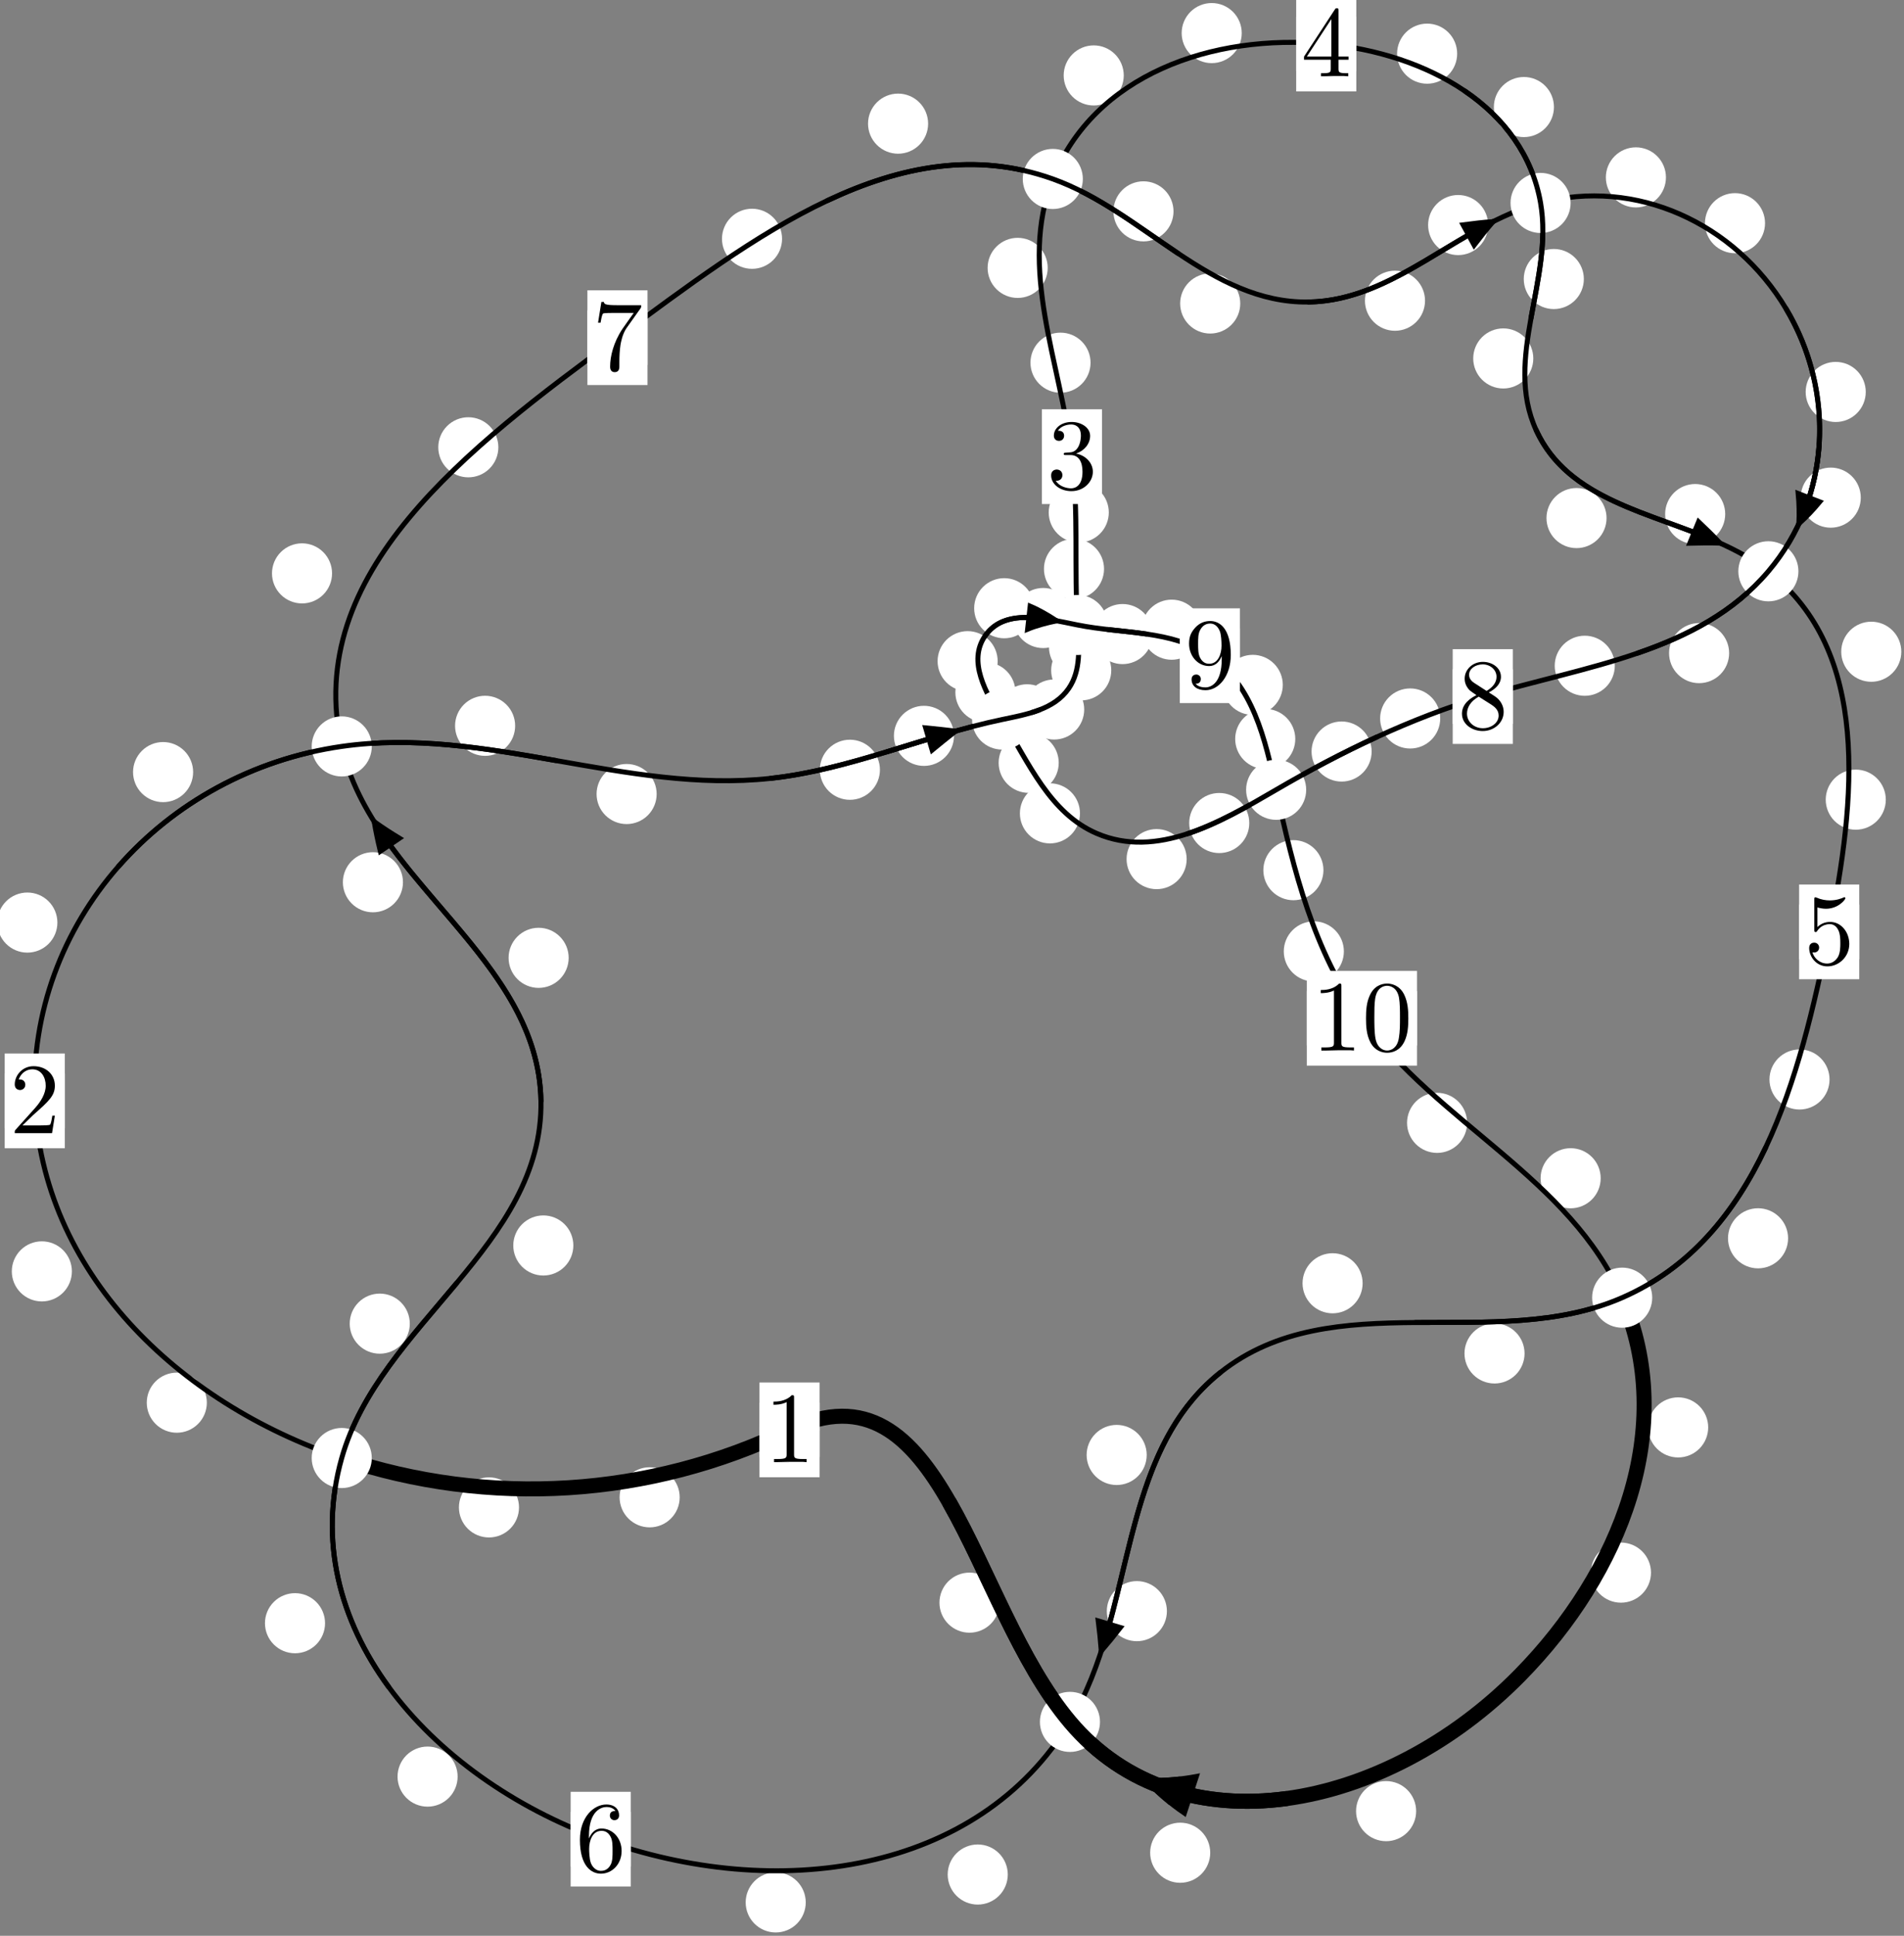 <?xml version="1.0"?>
<!-- Created by MetaPost 1.999 on 2021.07.06:0004 -->
<svg version="1.1" xmlns="http://www.w3.org/2000/svg" xmlns:xlink="http://www.w3.org/1999/xlink" width="189.429" height="192.515" viewBox="0 0 189.429 192.515">
<rect x="0" y="0" width="189.429" height="192.515" fill="#808080" stroke="none"/>
<!-- Original BoundingBox: -34.267654 -47.183807 155.161804 145.331161 -->
  <defs>
    <g transform="scale(0.01,0.01)" id="GLYPHcmr10_48">
      <path style="fill-rule: evenodd;" d="M460 -320C460 -400,455 -480,420 -554C374 -650,292 -666,250 -666C190 -666,117 -640,76 -547C44 -478,39 -400,39 -320C39 -245,43 -155,84 -79C127 2,200 22,249 22C303 22,379 1,423 -94C455 -163,460 -241,460 -320M249 -0C210 -0,151 -25,133 -121C122 -181,122 -273,122 -332C122 -396,122 -462,130 -516C149 -635,224 -644,249 -644C282 -644,348 -626,367 -527C377 -471,377 -395,377 -332C377 -257,377 -189,366 -125C351 -30,294 -0,249 -0"></path>
    </g>
    <g transform="scale(0.01,0.01)" id="GLYPHcmr10_49">
      <path style="fill-rule: evenodd;" d="M294 -640C294 -664,294 -666,271 -666C209 -602,121 -602,89 -602L89 -571C109 -571,168 -571,220 -597L220 -79C220 -43,217 -31,127 -31L95 -31L95 -0L257 -0L130 -3L217 -3L257 -3L297 -3L384 -3L419 -0L419 -31L387 -31C297 -31,294 -42,294 -79"></path>
    </g>
    <g transform="scale(0.01,0.01)" id="GLYPHcmr10_50">
      <path style="fill-rule: evenodd;" d="M127 -77L233 -180C389 -318,449 -372,449 -472C449 -586,359 -666,237 -666C124 -666,50 -574,50 -485C50 -429,100 -429,103 -429C120 -429,155 -441,155 -482C155 -508,137 -534,102 -534C94 -534,92 -534,89 -533C112 -598,166 -635,224 -635C315 -635,358 -554,358 -472C358 -392,308 -313,253 -251L61 -37C50 -26,50 -24,50 -0L421 -0L449 -174L424 -174C419 -144,412 -100,402 -85C395 -77,329 -77,307 -77"></path>
    </g>
    <g transform="scale(0.01,0.01)" id="GLYPHcmr10_51">
      <path style="fill-rule: evenodd;" d="M290 -352C372 -379,430 -449,430 -528C430 -610,342 -666,246 -666C145 -666,69 -606,69 -530C69 -497,91 -478,120 -478C151 -478,171 -500,171 -529C171 -579,124 -579,109 -579C140 -628,206 -641,242 -641C283 -641,338 -619,338 -529C338 -517,336 -459,310 -415C280 -367,246 -364,221 -363C213 -362,189 -360,182 -360C174 -359,167 -358,167 -348C167 -337,174 -337,191 -337L235 -337C317 -337,354 -269,354 -171C354 -35,285 -6,241 -6C198 -6,123 -23,88 -82C123 -77,154 -99,154 -137C154 -173,127 -193,98 -193C74 -193,42 -179,42 -135C42 -44,135 22,244 22C366 22,457 -69,457 -171C457 -253,394 -331,290 -352"></path>
    </g>
    <g transform="scale(0.01,0.01)" id="GLYPHcmr10_52">
      <path style="fill-rule: evenodd;" d="M294 -165L294 -78C294 -42,292 -31,218 -31L197 -31L197 -0L332 -0L238 -3L290 -3L332 -3L374 -3L427 -3L468 -0L468 -31L447 -31C373 -31,371 -42,371 -78L371 -165L471 -165L471 -196L371 -196L371 -651C371 -671,371 -677,355 -677C346 -677,343 -677,335 -665L28 -196L28 -165M300 -196L56 -196L300 -569"></path>
    </g>
    <g transform="scale(0.01,0.01)" id="GLYPHcmr10_53">
      <path style="fill-rule: evenodd;" d="M449 -201C449 -320,367 -420,259 -420C211 -420,168 -404,132 -369L132 -564C152 -558,185 -551,217 -551C340 -551,410 -642,410 -655C410 -661,407 -666,400 -666C399 -666,397 -666,392 -663C372 -654,323 -634,256 -634C216 -634,170 -641,123 -662C115 -665,113 -665,111 -665C101 -665,101 -657,101 -641L101 -345C101 -327,101 -319,115 -319C122 -319,124 -322,128 -328C139 -344,176 -398,257 -398C309 -398,334 -352,342 -334C358 -297,360 -258,360 -208C360 -173,360 -113,336 -71C312 -32,275 -6,229 -6C156 -6,99 -59,82 -118C85 -117,88 -116,99 -116C132 -116,149 -141,149 -165C149 -189,132 -214,99 -214C85 -214,50 -207,50 -161C50 -75,119 22,231 22C347 22,449 -74,449 -201"></path>
    </g>
    <g transform="scale(0.01,0.01)" id="GLYPHcmr10_54">
      <path style="fill-rule: evenodd;" d="M132 -328L132 -352C132 -605,256 -641,307 -641C331 -641,373 -635,395 -601C380 -601,340 -601,340 -556C340 -525,364 -510,386 -510C402 -510,432 -519,432 -558C432 -618,388 -666,305 -666C177 -666,42 -537,42 -316C42 -49,158 22,251 22C362 22,457 -72,457 -204C457 -331,368 -427,257 -427C189 -427,152 -376,132 -328M251 -6C188 -6,158 -66,152 -81C134 -128,134 -208,134 -226C134 -304,166 -404,256 -404C272 -404,318 -404,349 -342C367 -305,367 -254,367 -205C367 -157,367 -107,350 -71C320 -11,274 -6,251 -6"></path>
    </g>
    <g transform="scale(0.01,0.01)" id="GLYPHcmr10_55">
      <path style="fill-rule: evenodd;" d="M476 -609C485 -621,485 -623,485 -644L242 -644C120 -644,118 -657,114 -676L89 -676L56 -470L81 -470C84 -486,93 -549,106 -561C113 -567,191 -567,204 -567L411 -567C400 -551,321 -442,299 -409C209 -274,176 -135,176 -33C176 -23,176 22,222 22C268 22,268 -23,268 -33L268 -84C268 -139,271 -194,279 -248C283 -271,297 -357,341 -419"></path>
    </g>
    <g transform="scale(0.01,0.01)" id="GLYPHcmr10_56">
      <path style="fill-rule: evenodd;" d="M163 -457C117 -487,113 -521,113 -538C113 -599,178 -641,249 -641C322 -641,386 -589,386 -517C386 -460,347 -412,287 -377M309 -362C381 -399,430 -451,430 -517C430 -609,341 -666,250 -666C150 -666,69 -592,69 -499C69 -481,71 -436,113 -389C124 -377,161 -352,186 -335C128 -306,42 -250,42 -151C42 -45,144 22,249 22C362 22,457 -61,457 -168C457 -204,446 -249,408 -291C389 -312,373 -322,309 -362M209 -320L332 -242C360 -223,407 -193,407 -132C407 -58,332 -6,250 -6C164 -6,92 -68,92 -151C92 -209,124 -273,209 -320"></path>
    </g>
    <g transform="scale(0.01,0.01)" id="GLYPHcmr10_57">
      <path style="fill-rule: evenodd;" d="M367 -318L367 -286C367 -52,263 -6,205 -6C188 -6,134 -8,107 -42C151 -42,159 -71,159 -88C159 -119,135 -134,113 -134C97 -134,67 -125,67 -86C67 -19,121 22,206 22C335 22,457 -114,457 -329C457 -598,342 -666,253 -666C198 -666,149 -648,106 -603C65 -558,42 -516,42 -441C42 -316,130 -218,242 -218C303 -218,344 -260,367 -318M243 -241C227 -241,181 -241,150 -304C132 -341,132 -391,132 -440C132 -494,132 -541,153 -578C180 -628,218 -641,253 -641C299 -641,332 -607,349 -562C361 -530,365 -467,365 -421C365 -338,331 -241,243 -241"></path>
    </g>
  </defs>
  <path d="M67.623 148.908C67.623 148.115,67.308 147.355,66.747 146.795C66.187 146.234,65.427 145.919,64.634 145.919C63.841 145.919,63.081 146.234,62.521 146.795C61.96 147.355,61.645 148.115,61.645 148.908C61.645 149.701,61.96 150.461,62.521 151.021C63.081 151.582,63.841 151.897,64.634 151.897C65.427 151.897,66.187 151.582,66.747 151.021C67.308 150.461,67.623 149.701,67.623 148.908Z" style="fill: rgb(100%,100%,100%);stroke: none;"></path>
  <path d="M81.54 142.202C81.54 141.409,81.226 140.649,80.665 140.088C80.105 139.528,79.344 139.213,78.552 139.213C77.759 139.213,76.999 139.528,76.438 140.088C75.878 140.649,75.563 141.409,75.563 142.202C75.563 142.994,75.878 143.754,76.438 144.315C76.999 144.875,77.759 145.19,78.552 145.19C79.344 145.19,80.105 144.875,80.665 144.315C81.226 143.754,81.54 142.994,81.54 142.202Z" style="fill: rgb(100%,100%,100%);stroke: none;"></path>
  <path d="M20.579 139.497C20.579 138.704,20.264 137.944,19.704 137.384C19.143 136.823,18.383 136.508,17.59 136.508C16.798 136.508,16.037 136.823,15.477 137.384C14.916 137.944,14.601 138.704,14.601 139.497C14.601 140.29,14.916 141.05,15.477 141.61C16.037 142.171,16.798 142.486,17.59 142.486C18.383 142.486,19.143 142.171,19.704 141.61C20.264 141.05,20.579 140.29,20.579 139.497Z" style="fill: rgb(100%,100%,100%);stroke: none;"></path>
  <path d="M51.636 149.912C51.636 149.119,51.321 148.359,50.761 147.799C50.2 147.238,49.44 146.923,48.647 146.923C47.855 146.923,47.095 147.238,46.534 147.799C45.974 148.359,45.659 149.119,45.659 149.912C45.659 150.705,45.974 151.465,46.534 152.025C47.095 152.586,47.855 152.901,48.647 152.901C49.44 152.901,50.2 152.586,50.761 152.025C51.321 151.465,51.636 150.705,51.636 149.912Z" style="fill: rgb(100%,100%,100%);stroke: none;"></path>
  <path d="M5.71 91.751C5.71 90.958,5.395 90.198,4.834 89.637C4.274 89.077,3.514 88.762,2.721 88.762C1.928 88.762,1.168 89.077,0.608 89.637C0.047 90.198,-0.268 90.958,-0.268 91.751C-0.268 92.543,0.047 93.303,0.608 93.864C1.168 94.424,1.928 94.739,2.721 94.739C3.514 94.739,4.274 94.424,4.834 93.864C5.395 93.303,5.71 92.543,5.71 91.751Z" style="fill: rgb(100%,100%,100%);stroke: none;"></path>
  <path d="M7.152 126.439C7.152 125.646,6.837 124.886,6.277 124.325C5.716 123.765,4.956 123.45,4.164 123.45C3.371 123.45,2.611 123.765,2.05 124.325C1.49 124.886,1.175 125.646,1.175 126.439C1.175 127.231,1.49 127.992,2.05 128.552C2.611 129.113,3.371 129.428,4.164 129.428C4.956 129.428,5.716 129.113,6.277 128.552C6.837 127.992,7.152 127.231,7.152 126.439Z" style="fill: rgb(100%,100%,100%);stroke: none;"></path>
  <path d="M51.252 72.182C51.252 71.39,50.937 70.629,50.376 70.069C49.816 69.508,49.055 69.194,48.263 69.194C47.47 69.194,46.71 69.508,46.149 70.069C45.589 70.629,45.274 71.39,45.274 72.182C45.274 72.975,45.589 73.735,46.149 74.296C46.71 74.856,47.47 75.171,48.263 75.171C49.055 75.171,49.816 74.856,50.376 74.296C50.937 73.735,51.252 72.975,51.252 72.182Z" style="fill: rgb(100%,100%,100%);stroke: none;"></path>
  <path d="M19.215 76.785C19.215 75.992,18.9 75.232,18.34 74.672C17.779 74.111,17.019 73.796,16.226 73.796C15.434 73.796,14.673 74.111,14.113 74.672C13.552 75.232,13.237 75.992,13.237 76.785C13.237 77.578,13.552 78.338,14.113 78.898C14.673 79.459,15.434 79.774,16.226 79.774C17.019 79.774,17.779 79.459,18.34 78.898C18.9 78.338,19.215 77.578,19.215 76.785Z" style="fill: rgb(100%,100%,100%);stroke: none;"></path>
  <path d="M87.545 76.553C87.545 75.761,87.23 75,86.67 74.44C86.109 73.879,85.349 73.564,84.556 73.564C83.764 73.564,83.003 73.879,82.443 74.44C81.882 75,81.567 75.761,81.567 76.553C81.567 77.346,81.882 78.106,82.443 78.667C83.003 79.227,83.764 79.542,84.556 79.542C85.349 79.542,86.109 79.227,86.67 78.667C87.23 78.106,87.545 77.346,87.545 76.553Z" style="fill: rgb(100%,100%,100%);stroke: none;"></path>
  <path d="M65.331 78.967C65.331 78.174,65.016 77.414,64.455 76.853C63.895 76.293,63.135 75.978,62.342 75.978C61.549 75.978,60.789 76.293,60.229 76.853C59.668 77.414,59.353 78.174,59.353 78.967C59.353 79.759,59.668 80.519,60.229 81.08C60.789 81.64,61.549 81.955,62.342 81.955C63.135 81.955,63.895 81.64,64.455 81.08C65.016 80.519,65.331 79.759,65.331 78.967Z" style="fill: rgb(100%,100%,100%);stroke: none;"></path>
  <path d="M105.176 71.04C105.176 70.247,104.861 69.487,104.301 68.926C103.74 68.366,102.98 68.051,102.187 68.051C101.395 68.051,100.634 68.366,100.074 68.926C99.514 69.487,99.199 70.247,99.199 71.04C99.199 71.832,99.514 72.592,100.074 73.153C100.634 73.713,101.395 74.028,102.187 74.028C102.98 74.028,103.74 73.713,104.301 73.153C104.861 72.592,105.176 71.832,105.176 71.04Z" style="fill: rgb(100%,100%,100%);stroke: none;"></path>
  <path d="M94.912 73.181C94.912 72.389,94.597 71.629,94.037 71.068C93.476 70.508,92.716 70.193,91.923 70.193C91.131 70.193,90.371 70.508,89.81 71.068C89.25 71.629,88.935 72.389,88.935 73.181C88.935 73.974,89.25 74.734,89.81 75.295C90.371 75.855,91.131 76.17,91.923 76.17C92.716 76.17,93.476 75.855,94.037 75.295C94.597 74.734,94.912 73.974,94.912 73.181Z" style="fill: rgb(100%,100%,100%);stroke: none;"></path>
  <path d="M110.559 66.665C110.559 65.872,110.244 65.112,109.683 64.551C109.123 63.991,108.362 63.676,107.57 63.676C106.777 63.676,106.017 63.991,105.456 64.551C104.896 65.112,104.581 65.872,104.581 66.665C104.581 67.457,104.896 68.218,105.456 68.778C106.017 69.339,106.777 69.654,107.57 69.654C108.362 69.654,109.123 69.339,109.683 68.778C110.244 68.218,110.559 67.457,110.559 66.665Z" style="fill: rgb(100%,100%,100%);stroke: none;"></path>
  <path d="M107.868 70.561C107.868 69.768,107.553 69.008,106.992 68.447C106.432 67.887,105.672 67.572,104.879 67.572C104.086 67.572,103.326 67.887,102.766 68.447C102.205 69.008,101.89 69.768,101.89 70.561C101.89 71.353,102.205 72.113,102.766 72.674C103.326 73.234,104.086 73.549,104.879 73.549C105.672 73.549,106.432 73.234,106.992 72.674C107.553 72.113,107.868 71.353,107.868 70.561Z" style="fill: rgb(100%,100%,100%);stroke: none;"></path>
  <path d="M109.841 56.578C109.841 55.785,109.526 55.025,108.965 54.465C108.405 53.904,107.645 53.589,106.852 53.589C106.059 53.589,105.299 53.904,104.739 54.465C104.178 55.025,103.863 55.785,103.863 56.578C103.863 57.371,104.178 58.131,104.739 58.691C105.299 59.252,106.059 59.567,106.852 59.567C107.645 59.567,108.405 59.252,108.965 58.691C109.526 58.131,109.841 57.371,109.841 56.578Z" style="fill: rgb(100%,100%,100%);stroke: none;"></path>
  <path d="M110.339 64.345C110.339 63.553,110.024 62.792,109.464 62.232C108.903 61.672,108.143 61.357,107.351 61.357C106.558 61.357,105.798 61.672,105.237 62.232C104.677 62.792,104.362 63.553,104.362 64.345C104.362 65.138,104.677 65.898,105.237 66.459C105.798 67.019,106.558 67.334,107.351 67.334C108.143 67.334,108.903 67.019,109.464 66.459C110.024 65.898,110.339 65.138,110.339 64.345Z" style="fill: rgb(100%,100%,100%);stroke: none;"></path>
  <path d="M108.499 36.07C108.499 35.277,108.184 34.517,107.623 33.957C107.063 33.396,106.303 33.081,105.51 33.081C104.717 33.081,103.957 33.396,103.397 33.957C102.836 34.517,102.521 35.277,102.521 36.07C102.521 36.863,102.836 37.623,103.397 38.183C103.957 38.744,104.717 39.059,105.51 39.059C106.303 39.059,107.063 38.744,107.623 38.183C108.184 37.623,108.499 36.863,108.499 36.07Z" style="fill: rgb(100%,100%,100%);stroke: none;"></path>
  <path d="M110.314 50.964C110.314 50.171,109.999 49.411,109.438 48.851C108.878 48.29,108.118 47.975,107.325 47.975C106.532 47.975,105.772 48.29,105.212 48.851C104.651 49.411,104.336 50.171,104.336 50.964C104.336 51.757,104.651 52.517,105.212 53.077C105.772 53.638,106.532 53.953,107.325 53.953C108.118 53.953,108.878 53.638,109.438 53.077C109.999 52.517,110.314 51.757,110.314 50.964Z" style="fill: rgb(100%,100%,100%);stroke: none;"></path>
  <path d="M111.803 7.502C111.803 6.71,111.488 5.949,110.927 5.389C110.367 4.828,109.607 4.514,108.814 4.514C108.021 4.514,107.261 4.828,106.701 5.389C106.14 5.949,105.825 6.71,105.825 7.502C105.825 8.295,106.14 9.055,106.701 9.616C107.261 10.176,108.021 10.491,108.814 10.491C109.607 10.491,110.367 10.176,110.927 9.616C111.488 9.055,111.803 8.295,111.803 7.502Z" style="fill: rgb(100%,100%,100%);stroke: none;"></path>
  <path d="M104.236 26.641C104.236 25.848,103.921 25.088,103.36 24.528C102.8 23.967,102.04 23.652,101.247 23.652C100.454 23.652,99.694 23.967,99.134 24.528C98.573 25.088,98.258 25.848,98.258 26.641C98.258 27.434,98.573 28.194,99.134 28.754C99.694 29.315,100.454 29.63,101.247 29.63C102.04 29.63,102.8 29.315,103.36 28.754C103.921 28.194,104.236 27.434,104.236 26.641Z" style="fill: rgb(100%,100%,100%);stroke: none;"></path>
  <path d="M144.974 5.338C144.974 4.545,144.659 3.785,144.098 3.224C143.538 2.664,142.778 2.349,141.985 2.349C141.192 2.349,140.432 2.664,139.872 3.224C139.311 3.785,138.996 4.545,138.996 5.338C138.996 6.13,139.311 6.89,139.872 7.451C140.432 8.011,141.192 8.326,141.985 8.326C142.778 8.326,143.538 8.011,144.098 7.451C144.659 6.89,144.974 6.13,144.974 5.338Z" style="fill: rgb(100%,100%,100%);stroke: none;"></path>
  <path d="M123.541 3.291C123.541 2.498,123.226 1.738,122.666 1.177C122.106 0.617,121.345 0.302,120.553 0.302C119.76 0.302,119 0.617,118.439 1.177C117.879 1.738,117.564 2.498,117.564 3.291C117.564 4.083,117.879 4.844,118.439 5.404C119 5.965,119.76 6.279,120.553 6.279C121.345 6.279,122.106 5.965,122.666 5.404C123.226 4.844,123.541 4.083,123.541 3.291Z" style="fill: rgb(100%,100%,100%);stroke: none;"></path>
  <path d="M157.577 27.749C157.577 26.957,157.262 26.196,156.701 25.636C156.141 25.075,155.381 24.76,154.588 24.76C153.795 24.76,153.035 25.075,152.475 25.636C151.914 26.196,151.599 26.957,151.599 27.749C151.599 28.542,151.914 29.302,152.475 29.863C153.035 30.423,153.795 30.738,154.588 30.738C155.381 30.738,156.141 30.423,156.701 29.863C157.262 29.302,157.577 28.542,157.577 27.749Z" style="fill: rgb(100%,100%,100%);stroke: none;"></path>
  <path d="M154.602 10.646C154.602 9.853,154.287 9.093,153.726 8.533C153.166 7.972,152.406 7.657,151.613 7.657C150.82 7.657,150.06 7.972,149.5 8.533C148.939 9.093,148.624 9.853,148.624 10.646C148.624 11.439,148.939 12.199,149.5 12.759C150.06 13.32,150.82 13.635,151.613 13.635C152.406 13.635,153.166 13.32,153.726 12.759C154.287 12.199,154.602 11.439,154.602 10.646Z" style="fill: rgb(100%,100%,100%);stroke: none;"></path>
  <path d="M159.836 51.522C159.836 50.73,159.521 49.969,158.961 49.409C158.4 48.848,157.64 48.534,156.848 48.534C156.055 48.534,155.295 48.848,154.734 49.409C154.174 49.969,153.859 50.73,153.859 51.522C153.859 52.315,154.174 53.075,154.734 53.636C155.295 54.196,156.055 54.511,156.848 54.511C157.64 54.511,158.4 54.196,158.961 53.636C159.521 53.075,159.836 52.315,159.836 51.522Z" style="fill: rgb(100%,100%,100%);stroke: none;"></path>
  <path d="M152.548 35.648C152.548 34.855,152.233 34.095,151.673 33.534C151.112 32.974,150.352 32.659,149.56 32.659C148.767 32.659,148.007 32.974,147.446 33.534C146.886 34.095,146.571 34.855,146.571 35.648C146.571 36.44,146.886 37.2,147.446 37.761C148.007 38.321,148.767 38.636,149.56 38.636C150.352 38.636,151.112 38.321,151.673 37.761C152.233 37.2,152.548 36.44,152.548 35.648Z" style="fill: rgb(100%,100%,100%);stroke: none;"></path>
  <path d="M189.162 64.816C189.162 64.023,188.847 63.263,188.286 62.702C187.726 62.142,186.966 61.827,186.173 61.827C185.38 61.827,184.62 62.142,184.06 62.702C183.499 63.263,183.184 64.023,183.184 64.816C183.184 65.608,183.499 66.368,184.06 66.929C184.62 67.489,185.38 67.804,186.173 67.804C186.966 67.804,187.726 67.489,188.286 66.929C188.847 66.368,189.162 65.608,189.162 64.816Z" style="fill: rgb(100%,100%,100%);stroke: none;"></path>
  <path d="M171.641 51.123C171.641 50.331,171.326 49.57,170.766 49.01C170.205 48.449,169.445 48.135,168.653 48.135C167.86 48.135,167.1 48.449,166.539 49.01C165.979 49.57,165.664 50.331,165.664 51.123C165.664 51.916,165.979 52.676,166.539 53.237C167.1 53.797,167.86 54.112,168.653 54.112C169.445 54.112,170.205 53.797,170.766 53.237C171.326 52.676,171.641 51.916,171.641 51.123Z" style="fill: rgb(100%,100%,100%);stroke: none;"></path>
  <path d="M182.022 107.354C182.022 106.562,181.707 105.802,181.147 105.241C180.586 104.681,179.826 104.366,179.033 104.366C178.241 104.366,177.481 104.681,176.92 105.241C176.36 105.802,176.045 106.562,176.045 107.354C176.045 108.147,176.36 108.907,176.92 109.468C177.481 110.028,178.241 110.343,179.033 110.343C179.826 110.343,180.586 110.028,181.147 109.468C181.707 108.907,182.022 108.147,182.022 107.354Z" style="fill: rgb(100%,100%,100%);stroke: none;"></path>
  <path d="M187.619 79.527C187.619 78.735,187.304 77.974,186.744 77.414C186.183 76.853,185.423 76.538,184.63 76.538C183.838 76.538,183.077 76.853,182.517 77.414C181.956 77.974,181.642 78.735,181.642 79.527C181.642 80.32,181.956 81.08,182.517 81.641C183.077 82.201,183.838 82.516,184.63 82.516C185.423 82.516,186.183 82.201,186.744 81.641C187.304 81.08,187.619 80.32,187.619 79.527Z" style="fill: rgb(100%,100%,100%);stroke: none;"></path>
  <path d="M151.678 134.602C151.678 133.809,151.363 133.049,150.803 132.488C150.242 131.928,149.482 131.613,148.689 131.613C147.897 131.613,147.137 131.928,146.576 132.488C146.016 133.049,145.701 133.809,145.701 134.602C145.701 135.394,146.016 136.154,146.576 136.715C147.137 137.275,147.897 137.59,148.689 137.59C149.482 137.59,150.242 137.275,150.803 136.715C151.363 136.154,151.678 135.394,151.678 134.602Z" style="fill: rgb(100%,100%,100%);stroke: none;"></path>
  <path d="M177.897 123.149C177.897 122.356,177.582 121.596,177.021 121.036C176.461 120.475,175.701 120.16,174.908 120.16C174.115 120.16,173.355 120.475,172.795 121.036C172.234 121.596,171.919 122.356,171.919 123.149C171.919 123.942,172.234 124.702,172.795 125.262C173.355 125.823,174.115 126.138,174.908 126.138C175.701 126.138,176.461 125.823,177.021 125.262C177.582 124.702,177.897 123.942,177.897 123.149Z" style="fill: rgb(100%,100%,100%);stroke: none;"></path>
  <path d="M114.086 144.696C114.086 143.904,113.771 143.143,113.21 142.583C112.65 142.022,111.89 141.707,111.097 141.707C110.304 141.707,109.544 142.022,108.984 142.583C108.423 143.143,108.108 143.904,108.108 144.696C108.108 145.489,108.423 146.249,108.984 146.81C109.544 147.37,110.304 147.685,111.097 147.685C111.89 147.685,112.65 147.37,113.21 146.81C113.771 146.249,114.086 145.489,114.086 144.696Z" style="fill: rgb(100%,100%,100%);stroke: none;"></path>
  <path d="M135.568 127.621C135.568 126.829,135.253 126.069,134.693 125.508C134.132 124.948,133.372 124.633,132.579 124.633C131.786 124.633,131.026 124.948,130.466 125.508C129.905 126.069,129.59 126.829,129.59 127.621C129.59 128.414,129.905 129.174,130.466 129.735C131.026 130.295,131.786 130.61,132.579 130.61C133.372 130.61,134.132 130.295,134.693 129.735C135.253 129.174,135.568 128.414,135.568 127.621Z" style="fill: rgb(100%,100%,100%);stroke: none;"></path>
  <path d="M100.264 186.422C100.264 185.63,99.949 184.87,99.388 184.309C98.828 183.749,98.068 183.434,97.275 183.434C96.482 183.434,95.722 183.749,95.162 184.309C94.601 184.87,94.286 185.63,94.286 186.422C94.286 187.215,94.601 187.975,95.162 188.536C95.722 189.096,96.482 189.411,97.275 189.411C98.068 189.411,98.828 189.096,99.388 188.536C99.949 187.975,100.264 187.215,100.264 186.422Z" style="fill: rgb(100%,100%,100%);stroke: none;"></path>
  <path d="M116.095 160.229C116.095 159.436,115.78 158.676,115.219 158.116C114.659 157.555,113.899 157.24,113.106 157.24C112.313 157.24,111.553 157.555,110.993 158.116C110.432 158.676,110.117 159.436,110.117 160.229C110.117 161.022,110.432 161.782,110.993 162.342C111.553 162.903,112.313 163.218,113.106 163.218C113.899 163.218,114.659 162.903,115.219 162.342C115.78 161.782,116.095 161.022,116.095 160.229Z" style="fill: rgb(100%,100%,100%);stroke: none;"></path>
  <path d="M45.529 176.685C45.529 175.892,45.214 175.132,44.654 174.571C44.093 174.011,43.333 173.696,42.54 173.696C41.748 173.696,40.988 174.011,40.427 174.571C39.867 175.132,39.552 175.892,39.552 176.685C39.552 177.477,39.867 178.237,40.427 178.798C40.988 179.358,41.748 179.673,42.54 179.673C43.333 179.673,44.093 179.358,44.654 178.798C45.214 178.237,45.529 177.477,45.529 176.685Z" style="fill: rgb(100%,100%,100%);stroke: none;"></path>
  <path d="M80.164 189.195C80.164 188.402,79.849 187.642,79.289 187.082C78.728 186.521,77.968 186.206,77.175 186.206C76.383 186.206,75.622 186.521,75.062 187.082C74.501 187.642,74.187 188.402,74.187 189.195C74.187 189.988,74.501 190.748,75.062 191.308C75.622 191.869,76.383 192.184,77.175 192.184C77.968 192.184,78.728 191.869,79.289 191.308C79.849 190.748,80.164 189.988,80.164 189.195Z" style="fill: rgb(100%,100%,100%);stroke: none;"></path>
  <path d="M40.771 131.637C40.771 130.845,40.456 130.084,39.895 129.524C39.335 128.963,38.575 128.649,37.782 128.649C36.989 128.649,36.229 128.963,35.669 129.524C35.108 130.084,34.793 130.845,34.793 131.637C34.793 132.43,35.108 133.19,35.669 133.751C36.229 134.311,36.989 134.626,37.782 134.626C38.575 134.626,39.335 134.311,39.895 133.751C40.456 133.19,40.771 132.43,40.771 131.637Z" style="fill: rgb(100%,100%,100%);stroke: none;"></path>
  <path d="M32.339 161.429C32.339 160.637,32.024 159.876,31.463 159.316C30.903 158.755,30.143 158.44,29.35 158.44C28.557 158.44,27.797 158.755,27.237 159.316C26.676 159.876,26.361 160.637,26.361 161.429C26.361 162.222,26.676 162.982,27.237 163.543C27.797 164.103,28.557 164.418,29.35 164.418C30.143 164.418,30.903 164.103,31.463 163.543C32.024 162.982,32.339 162.222,32.339 161.429Z" style="fill: rgb(100%,100%,100%);stroke: none;"></path>
  <path d="M56.577 95.257C56.577 94.464,56.262 93.704,55.701 93.144C55.141 92.583,54.381 92.268,53.588 92.268C52.795 92.268,52.035 92.583,51.475 93.144C50.914 93.704,50.599 94.464,50.599 95.257C50.599 96.05,50.914 96.81,51.475 97.37C52.035 97.931,52.795 98.246,53.588 98.246C54.381 98.246,55.141 97.931,55.701 97.37C56.262 96.81,56.577 96.05,56.577 95.257Z" style="fill: rgb(100%,100%,100%);stroke: none;"></path>
  <path d="M57.043 123.862C57.043 123.07,56.728 122.309,56.168 121.749C55.607 121.189,54.847 120.874,54.055 120.874C53.262 120.874,52.502 121.189,51.941 121.749C51.381 122.309,51.066 123.07,51.066 123.862C51.066 124.655,51.381 125.415,51.941 125.976C52.502 126.536,53.262 126.851,54.055 126.851C54.847 126.851,55.607 126.536,56.168 125.976C56.728 125.415,57.043 124.655,57.043 123.862Z" style="fill: rgb(100%,100%,100%);stroke: none;"></path>
  <path d="M33.037 57.023C33.037 56.23,32.722 55.47,32.162 54.909C31.601 54.349,30.841 54.034,30.049 54.034C29.256 54.034,28.496 54.349,27.935 54.909C27.375 55.47,27.06 56.23,27.06 57.023C27.06 57.815,27.375 58.575,27.935 59.136C28.496 59.696,29.256 60.011,30.049 60.011C30.841 60.011,31.601 59.696,32.162 59.136C32.722 58.575,33.037 57.815,33.037 57.023Z" style="fill: rgb(100%,100%,100%);stroke: none;"></path>
  <path d="M40.091 87.741C40.091 86.948,39.776 86.188,39.215 85.627C38.655 85.067,37.895 84.752,37.102 84.752C36.309 84.752,35.549 85.067,34.989 85.627C34.428 86.188,34.113 86.948,34.113 87.741C34.113 88.533,34.428 89.293,34.989 89.854C35.549 90.414,36.309 90.729,37.102 90.729C37.895 90.729,38.655 90.414,39.215 89.854C39.776 89.293,40.091 88.533,40.091 87.741Z" style="fill: rgb(100%,100%,100%);stroke: none;"></path>
  <path d="M77.808 23.747C77.808 22.954,77.493 22.194,76.932 21.633C76.372 21.073,75.612 20.758,74.819 20.758C74.026 20.758,73.266 21.073,72.706 21.633C72.145 22.194,71.83 22.954,71.83 23.747C71.83 24.539,72.145 25.3,72.706 25.86C73.266 26.421,74.026 26.735,74.819 26.735C75.612 26.735,76.372 26.421,76.932 25.86C77.493 25.3,77.808 24.539,77.808 23.747Z" style="fill: rgb(100%,100%,100%);stroke: none;"></path>
  <path d="M49.582 44.483C49.582 43.691,49.267 42.931,48.706 42.37C48.146 41.81,47.386 41.495,46.593 41.495C45.8 41.495,45.04 41.81,44.48 42.37C43.919 42.931,43.604 43.691,43.604 44.483C43.604 45.276,43.919 46.036,44.48 46.597C45.04 47.157,45.8 47.472,46.593 47.472C47.386 47.472,48.146 47.157,48.706 46.597C49.267 46.036,49.582 45.276,49.582 44.483Z" style="fill: rgb(100%,100%,100%);stroke: none;"></path>
  <path d="M116.753 21.019C116.753 20.227,116.438 19.467,115.877 18.906C115.317 18.346,114.557 18.031,113.764 18.031C112.971 18.031,112.211 18.346,111.651 18.906C111.09 19.467,110.775 20.227,110.775 21.019C110.775 21.812,111.09 22.572,111.651 23.133C112.211 23.693,112.971 24.008,113.764 24.008C114.557 24.008,115.317 23.693,115.877 23.133C116.438 22.572,116.753 21.812,116.753 21.019Z" style="fill: rgb(100%,100%,100%);stroke: none;"></path>
  <path d="M92.339 12.298C92.339 11.505,92.024 10.745,91.463 10.185C90.903 9.624,90.143 9.309,89.35 9.309C88.557 9.309,87.797 9.624,87.237 10.185C86.676 10.745,86.361 11.505,86.361 12.298C86.361 13.091,86.676 13.851,87.237 14.411C87.797 14.972,88.557 15.287,89.35 15.287C90.143 15.287,90.903 14.972,91.463 14.411C92.024 13.851,92.339 13.091,92.339 12.298Z" style="fill: rgb(100%,100%,100%);stroke: none;"></path>
  <path d="M141.776 29.907C141.776 29.115,141.461 28.355,140.9 27.794C140.34 27.234,139.58 26.919,138.787 26.919C137.994 26.919,137.234 27.234,136.674 27.794C136.113 28.355,135.798 29.115,135.798 29.907C135.798 30.7,136.113 31.46,136.674 32.021C137.234 32.581,137.994 32.896,138.787 32.896C139.58 32.896,140.34 32.581,140.9 32.021C141.461 31.46,141.776 30.7,141.776 29.907Z" style="fill: rgb(100%,100%,100%);stroke: none;"></path>
  <path d="M123.392 30.183C123.392 29.391,123.077 28.63,122.516 28.07C121.956 27.509,121.196 27.194,120.403 27.194C119.61 27.194,118.85 27.509,118.29 28.07C117.729 28.63,117.414 29.391,117.414 30.183C117.414 30.976,117.729 31.736,118.29 32.297C118.85 32.857,119.61 33.172,120.403 33.172C121.196 33.172,121.956 32.857,122.516 32.297C123.077 31.736,123.392 30.976,123.392 30.183Z" style="fill: rgb(100%,100%,100%);stroke: none;"></path>
  <path d="M165.745 17.642C165.745 16.849,165.43 16.089,164.869 15.529C164.309 14.968,163.548 14.653,162.756 14.653C161.963 14.653,161.203 14.968,160.642 15.529C160.082 16.089,159.767 16.849,159.767 17.642C159.767 18.435,160.082 19.195,160.642 19.755C161.203 20.316,161.963 20.631,162.756 20.631C163.548 20.631,164.309 20.316,164.869 19.755C165.43 19.195,165.745 18.435,165.745 17.642Z" style="fill: rgb(100%,100%,100%);stroke: none;"></path>
  <path d="M148.059 22.382C148.059 21.589,147.744 20.829,147.184 20.268C146.623 19.708,145.863 19.393,145.07 19.393C144.278 19.393,143.517 19.708,142.957 20.268C142.397 20.829,142.082 21.589,142.082 22.382C142.082 23.174,142.397 23.934,142.957 24.495C143.517 25.055,144.278 25.37,145.07 25.37C145.863 25.37,146.623 25.055,147.184 24.495C147.744 23.934,148.059 23.174,148.059 22.382Z" style="fill: rgb(100%,100%,100%);stroke: none;"></path>
  <path d="M185.624 38.98C185.624 38.187,185.309 37.427,184.748 36.866C184.188 36.306,183.428 35.991,182.635 35.991C181.842 35.991,181.082 36.306,180.522 36.866C179.961 37.427,179.646 38.187,179.646 38.98C179.646 39.772,179.961 40.533,180.522 41.093C181.082 41.654,181.842 41.969,182.635 41.969C183.428 41.969,184.188 41.654,184.748 41.093C185.309 40.533,185.624 39.772,185.624 38.98Z" style="fill: rgb(100%,100%,100%);stroke: none;"></path>
  <path d="M175.603 22.196C175.603 21.404,175.288 20.644,174.727 20.083C174.167 19.523,173.407 19.208,172.614 19.208C171.821 19.208,171.061 19.523,170.501 20.083C169.94 20.644,169.625 21.404,169.625 22.196C169.625 22.989,169.94 23.749,170.501 24.31C171.061 24.87,171.821 25.185,172.614 25.185C173.407 25.185,174.167 24.87,174.727 24.31C175.288 23.749,175.603 22.989,175.603 22.196Z" style="fill: rgb(100%,100%,100%);stroke: none;"></path>
  <path d="M172.032 64.953C172.032 64.16,171.717 63.4,171.157 62.839C170.596 62.279,169.836 61.964,169.044 61.964C168.251 61.964,167.491 62.279,166.93 62.839C166.37 63.4,166.055 64.16,166.055 64.953C166.055 65.745,166.37 66.506,166.93 67.066C167.491 67.627,168.251 67.941,169.044 67.941C169.836 67.941,170.596 67.627,171.157 67.066C171.717 66.506,172.032 65.745,172.032 64.953Z" style="fill: rgb(100%,100%,100%);stroke: none;"></path>
  <path d="M185.129 49.491C185.129 48.698,184.814 47.938,184.254 47.378C183.693 46.817,182.933 46.502,182.14 46.502C181.348 46.502,180.588 46.817,180.027 47.378C179.467 47.938,179.152 48.698,179.152 49.491C179.152 50.284,179.467 51.044,180.027 51.604C180.588 52.165,181.348 52.48,182.14 52.48C182.933 52.48,183.693 52.165,184.254 51.604C184.814 51.044,185.129 50.284,185.129 49.491Z" style="fill: rgb(100%,100%,100%);stroke: none;"></path>
  <path d="M143.287 71.452C143.287 70.66,142.972 69.9,142.411 69.339C141.851 68.779,141.091 68.464,140.298 68.464C139.505 68.464,138.745 68.779,138.185 69.339C137.624 69.9,137.309 70.66,137.309 71.452C137.309 72.245,137.624 73.005,138.185 73.566C138.745 74.126,139.505 74.441,140.298 74.441C141.091 74.441,141.851 74.126,142.411 73.566C142.972 73.005,143.287 72.245,143.287 71.452Z" style="fill: rgb(100%,100%,100%);stroke: none;"></path>
  <path d="M160.656 66.21C160.656 65.417,160.341 64.657,159.781 64.096C159.22 63.536,158.46 63.221,157.668 63.221C156.875 63.221,156.115 63.536,155.554 64.096C154.994 64.657,154.679 65.417,154.679 66.21C154.679 67.002,154.994 67.762,155.554 68.323C156.115 68.883,156.875 69.198,157.668 69.198C158.46 69.198,159.22 68.883,159.781 68.323C160.341 67.762,160.656 67.002,160.656 66.21Z" style="fill: rgb(100%,100%,100%);stroke: none;"></path>
  <path d="M124.292 81.849C124.292 81.057,123.977 80.296,123.416 79.736C122.856 79.175,122.096 78.861,121.303 78.861C120.51 78.861,119.75 79.175,119.19 79.736C118.629 80.296,118.314 81.057,118.314 81.849C118.314 82.642,118.629 83.402,119.19 83.963C119.75 84.523,120.51 84.838,121.303 84.838C122.096 84.838,122.856 84.523,123.416 83.963C123.977 83.402,124.292 82.642,124.292 81.849Z" style="fill: rgb(100%,100%,100%);stroke: none;"></path>
  <path d="M136.465 74.74C136.465 73.947,136.15 73.187,135.59 72.626C135.029 72.066,134.269 71.751,133.476 71.751C132.684 71.751,131.924 72.066,131.363 72.626C130.803 73.187,130.488 73.947,130.488 74.74C130.488 75.533,130.803 76.293,131.363 76.853C131.924 77.414,132.684 77.729,133.476 77.729C134.269 77.729,135.029 77.414,135.59 76.853C136.15 76.293,136.465 75.533,136.465 74.74Z" style="fill: rgb(100%,100%,100%);stroke: none;"></path>
  <path d="M107.447 80.889C107.447 80.096,107.132 79.336,106.571 78.775C106.011 78.215,105.251 77.9,104.458 77.9C103.665 77.9,102.905 78.215,102.345 78.775C101.784 79.336,101.469 80.096,101.469 80.889C101.469 81.681,101.784 82.442,102.345 83.002C102.905 83.563,103.665 83.877,104.458 83.877C105.251 83.877,106.011 83.563,106.571 83.002C107.132 82.442,107.447 81.681,107.447 80.889Z" style="fill: rgb(100%,100%,100%);stroke: none;"></path>
  <path d="M118.062 85.439C118.062 84.647,117.747 83.887,117.186 83.326C116.626 82.766,115.866 82.451,115.073 82.451C114.28 82.451,113.52 82.766,112.96 83.326C112.399 83.887,112.084 84.647,112.084 85.439C112.084 86.232,112.399 86.992,112.96 87.553C113.52 88.113,114.28 88.428,115.073 88.428C115.866 88.428,116.626 88.113,117.186 87.553C117.747 86.992,118.062 86.232,118.062 85.439Z" style="fill: rgb(100%,100%,100%);stroke: none;"></path>
  <path d="M101.027 68.851C101.027 68.058,100.712 67.298,100.151 66.738C99.591 66.177,98.83 65.862,98.038 65.862C97.245 65.862,96.485 66.177,95.924 66.738C95.364 67.298,95.049 68.058,95.049 68.851C95.049 69.644,95.364 70.404,95.924 70.964C96.485 71.525,97.245 71.84,98.038 71.84C98.83 71.84,99.591 71.525,100.151 70.964C100.712 70.404,101.027 69.644,101.027 68.851Z" style="fill: rgb(100%,100%,100%);stroke: none;"></path>
  <path d="M105.333 75.863C105.333 75.07,105.018 74.31,104.457 73.749C103.897 73.189,103.137 72.874,102.344 72.874C101.551 72.874,100.791 73.189,100.23 73.749C99.67 74.31,99.355 75.07,99.355 75.863C99.355 76.655,99.67 77.416,100.23 77.976C100.791 78.537,101.551 78.852,102.344 78.852C103.137 78.852,103.897 78.537,104.457 77.976C105.018 77.416,105.333 76.655,105.333 75.863Z" style="fill: rgb(100%,100%,100%);stroke: none;"></path>
  <path d="M102.897 60.488C102.897 59.695,102.582 58.935,102.022 58.375C101.461 57.814,100.701 57.499,99.908 57.499C99.116 57.499,98.355 57.814,97.795 58.375C97.234 58.935,96.92 59.695,96.92 60.488C96.92 61.281,97.234 62.041,97.795 62.601C98.355 63.162,99.116 63.477,99.908 63.477C100.701 63.477,101.461 63.162,102.022 62.601C102.582 62.041,102.897 61.281,102.897 60.488Z" style="fill: rgb(100%,100%,100%);stroke: none;"></path>
  <path d="M99.258 65.755C99.258 64.962,98.943 64.202,98.383 63.641C97.822 63.081,97.062 62.766,96.27 62.766C95.477 62.766,94.717 63.081,94.156 63.641C93.596 64.202,93.281 64.962,93.281 65.755C93.281 66.547,93.596 67.308,94.156 67.868C94.717 68.428,95.477 68.743,96.27 68.743C97.062 68.743,97.822 68.428,98.383 67.868C98.943 67.308,99.258 66.547,99.258 65.755Z" style="fill: rgb(100%,100%,100%);stroke: none;"></path>
  <path d="M114.672 63.058C114.672 62.266,114.357 61.506,113.796 60.945C113.236 60.385,112.476 60.07,111.683 60.07C110.89 60.07,110.13 60.385,109.57 60.945C109.009 61.506,108.694 62.266,108.694 63.058C108.694 63.851,109.009 64.611,109.57 65.172C110.13 65.732,110.89 66.047,111.683 66.047C112.476 66.047,113.236 65.732,113.796 65.172C114.357 64.611,114.672 63.851,114.672 63.058Z" style="fill: rgb(100%,100%,100%);stroke: none;"></path>
  <path d="M106.776 61.463C106.776 60.67,106.461 59.91,105.9 59.35C105.34 58.789,104.58 58.474,103.787 58.474C102.994 58.474,102.234 58.789,101.674 59.35C101.113 59.91,100.798 60.67,100.798 61.463C100.798 62.256,101.113 63.016,101.674 63.576C102.234 64.137,102.994 64.452,103.787 64.452C104.58 64.452,105.34 64.137,105.9 63.576C106.461 63.016,106.776 62.256,106.776 61.463Z" style="fill: rgb(100%,100%,100%);stroke: none;"></path>
  <path d="M127.625 68.112C127.625 67.319,127.31 66.559,126.75 65.999C126.189 65.438,125.429 65.123,124.637 65.123C123.844 65.123,123.084 65.438,122.523 65.999C121.963 66.559,121.648 67.319,121.648 68.112C121.648 68.905,121.963 69.665,122.523 70.225C123.084 70.786,123.844 71.101,124.637 71.101C125.429 71.101,126.189 70.786,126.75 70.225C127.31 69.665,127.625 68.905,127.625 68.112Z" style="fill: rgb(100%,100%,100%);stroke: none;"></path>
  <path d="M119.557 62.624C119.557 61.831,119.242 61.071,118.681 60.511C118.121 59.95,117.361 59.635,116.568 59.635C115.775 59.635,115.015 59.95,114.455 60.511C113.894 61.071,113.579 61.831,113.579 62.624C113.579 63.417,113.894 64.177,114.455 64.737C115.015 65.298,115.775 65.613,116.568 65.613C117.361 65.613,118.121 65.298,118.681 64.737C119.242 64.177,119.557 63.417,119.557 62.624Z" style="fill: rgb(100%,100%,100%);stroke: none;"></path>
  <path d="M131.669 86.538C131.669 85.746,131.354 84.986,130.794 84.425C130.233 83.865,129.473 83.55,128.68 83.55C127.888 83.55,127.127 83.865,126.567 84.425C126.006 84.986,125.691 85.746,125.691 86.538C125.691 87.331,126.006 88.091,126.567 88.652C127.127 89.212,127.888 89.527,128.68 89.527C129.473 89.527,130.233 89.212,130.794 88.652C131.354 88.091,131.669 87.331,131.669 86.538Z" style="fill: rgb(100%,100%,100%);stroke: none;"></path>
  <path d="M128.867 73.489C128.867 72.696,128.552 71.936,127.991 71.376C127.431 70.815,126.671 70.5,125.878 70.5C125.085 70.5,124.325 70.815,123.765 71.376C123.204 71.936,122.889 72.696,122.889 73.489C122.889 74.282,123.204 75.042,123.765 75.602C124.325 76.163,125.085 76.478,125.878 76.478C126.671 76.478,127.431 76.163,127.991 75.602C128.552 75.042,128.867 74.282,128.867 73.489Z" style="fill: rgb(100%,100%,100%);stroke: none;"></path>
  <path d="M145.964 111.669C145.964 110.876,145.649 110.116,145.089 109.555C144.528 108.995,143.768 108.68,142.976 108.68C142.183 108.68,141.423 108.995,140.862 109.555C140.302 110.116,139.987 110.876,139.987 111.669C139.987 112.461,140.302 113.222,140.862 113.782C141.423 114.342,142.183 114.657,142.976 114.657C143.768 114.657,144.528 114.342,145.089 113.782C145.649 113.222,145.964 112.461,145.964 111.669Z" style="fill: rgb(100%,100%,100%);stroke: none;"></path>
  <path d="M133.702 94.617C133.702 93.824,133.387 93.064,132.826 92.504C132.266 91.943,131.506 91.628,130.713 91.628C129.92 91.628,129.16 91.943,128.6 92.504C128.039 93.064,127.724 93.824,127.724 94.617C127.724 95.41,128.039 96.17,128.6 96.73C129.16 97.291,129.92 97.606,130.713 97.606C131.506 97.606,132.266 97.291,132.826 96.73C133.387 96.17,133.702 95.41,133.702 94.617Z" style="fill: rgb(100%,100%,100%);stroke: none;"></path>
  <path d="M169.948 141.955C169.948 141.163,169.633 140.403,169.073 139.842C168.512 139.282,167.752 138.967,166.959 138.967C166.167 138.967,165.406 139.282,164.846 139.842C164.285 140.403,163.97 141.163,163.97 141.955C163.97 142.748,164.285 143.508,164.846 144.069C165.406 144.629,166.167 144.944,166.959 144.944C167.752 144.944,168.512 144.629,169.073 144.069C169.633 143.508,169.948 142.748,169.948 141.955Z" style="fill: rgb(100%,100%,100%);stroke: none;"></path>
  <path d="M159.252 117.178C159.252 116.385,158.937 115.625,158.377 115.064C157.816 114.504,157.056 114.189,156.263 114.189C155.471 114.189,154.711 114.504,154.15 115.064C153.59 115.625,153.275 116.385,153.275 117.178C153.275 117.97,153.59 118.73,154.15 119.291C154.711 119.851,155.471 120.166,156.263 120.166C157.056 120.166,157.816 119.851,158.377 119.291C158.937 118.73,159.252 117.97,159.252 117.178Z" style="fill: rgb(100%,100%,100%);stroke: none;"></path>
  <path d="M140.892 180.119C140.892 179.326,140.577 178.566,140.017 178.005C139.457 177.445,138.696 177.13,137.904 177.13C137.111 177.13,136.351 177.445,135.79 178.005C135.23 178.566,134.915 179.326,134.915 180.119C134.915 180.911,135.23 181.671,135.79 182.232C136.351 182.792,137.111 183.107,137.904 183.107C138.696 183.107,139.457 182.792,140.017 182.232C140.577 181.671,140.892 180.911,140.892 180.119Z" style="fill: rgb(100%,100%,100%);stroke: none;"></path>
  <path d="M164.258 156.398C164.258 155.606,163.943 154.846,163.382 154.285C162.822 153.725,162.062 153.41,161.269 153.41C160.476 153.41,159.716 153.725,159.156 154.285C158.595 154.846,158.28 155.606,158.28 156.398C158.28 157.191,158.595 157.951,159.156 158.512C159.716 159.072,160.476 159.387,161.269 159.387C162.062 159.387,162.822 159.072,163.382 158.512C163.943 157.951,164.258 157.191,164.258 156.398Z" style="fill: rgb(100%,100%,100%);stroke: none;"></path>
  <path d="M99.444 159.385C99.444 158.592,99.129 157.832,98.568 157.271C98.008 156.711,97.248 156.396,96.455 156.396C95.662 156.396,94.902 156.711,94.342 157.271C93.781 157.832,93.466 158.592,93.466 159.385C93.466 160.177,93.781 160.938,94.342 161.498C94.902 162.059,95.662 162.373,96.455 162.373C97.248 162.373,98.008 162.059,98.568 161.498C99.129 160.938,99.444 160.177,99.444 159.385Z" style="fill: rgb(100%,100%,100%);stroke: none;"></path>
  <path d="M120.406 184.255C120.406 183.462,120.091 182.702,119.531 182.141C118.97 181.581,118.21 181.266,117.417 181.266C116.625 181.266,115.865 181.581,115.304 182.141C114.744 182.702,114.429 183.462,114.429 184.255C114.429 185.047,114.744 185.808,115.304 186.368C115.865 186.929,116.625 187.244,117.417 187.244C118.21 187.244,118.97 186.929,119.531 186.368C120.091 185.808,120.406 185.047,120.406 184.255Z" style="fill: rgb(100%,100%,100%);stroke: none;"></path>
  <path d="M78.552 142.202C64.634 148.908,48.647 149.912,34 145C17.59 139.497,4.164 126.439,3.458 109.482C2.721 91.751,16.226 76.785,34 74.231C48.263 72.182,62.342 78.967,76.649 77.412C84.556 76.553,91.923 73.181,99.7 71.559C102.187 71.04,104.879 70.561,106.321 68.473C107.57 66.665,107.351 64.345,107.21 62.155C106.852 56.578,107.325 50.964,106.649 45.415C105.51 36.07,101.247 26.641,104.744 17.797C108.814 7.502,120.553 3.291,131.948 4.379C141.985 5.338,151.613 10.646,153.272 20.184C154.588 27.749,149.56 35.648,152.832 42.775C156.848 51.522,168.653 51.123,175.936 56.815C186.173 64.816,184.63 79.527,181.986 92.675C179.033 107.354,174.908 123.149,161.39 129.054C148.689 134.602,132.579 127.621,121.433 136.48C111.097 144.696,113.106 160.229,106.45 171.243C97.275 186.422,77.175 189.195,59.765 182.906C42.54 176.685,29.35 161.429,34 145C37.782 131.637,54.055 123.862,53.82 109.497C53.588 95.257,37.102 87.741,34 74.231C30.049 57.023,46.593 44.483,61.432 33.582C74.819 23.747,89.35 12.298,104.744 17.797C113.764 21.019,120.403 30.183,130.181 30.037C138.787 29.907,145.07 22.382,153.272 20.184C162.756 17.642,172.614 22.196,177.689 30.696C182.635 38.98,182.14 49.491,175.936 56.815C169.044 64.953,157.668 66.21,147.521 69.272C140.298 71.452,133.476 74.74,126.963 78.544C121.303 81.849,115.073 85.439,109.123 82.889C104.458 80.889,102.344 75.863,99.7 71.559C98.038 68.851,96.27 65.755,98.004 63.245C99.908 60.488,103.787 61.463,107.21 62.155C111.683 63.058,116.568 62.624,120.371 65.211C124.637 68.112,125.878 73.489,126.963 78.544C128.68 86.538,130.713 94.617,135.495 101.267C142.976 111.669,156.263 117.178,161.39 129.054C166.959 141.955,161.269 156.398,151.186 166.634C137.904 180.119,117.417 184.255,106.45 171.243C96.455 159.385,93.884 134.813,78.552 142.202" style="stroke:rgb(0%,0%,0%); stroke-width: 0.498;stroke-linecap: round;stroke-linejoin: round;stroke-miterlimit: 10;fill: none;"></path>
  <path d="M78.552 142.202C64.634 148.908,48.647 149.912,34 145" style="stroke:rgb(0%,0%,0%); stroke-width: 1.494;stroke-linecap: round;stroke-linejoin: round;stroke-miterlimit: 10;fill: none;"></path>
  <path d="M161.39 129.054C166.959 141.955,161.269 156.398,151.186 166.634C137.904 180.119,117.417 184.255,106.45 171.243C96.455 159.385,93.884 134.813,78.552 142.202" style="stroke:rgb(0%,0%,0%); stroke-width: 1.494;stroke-linecap: round;stroke-linejoin: round;stroke-miterlimit: 10;fill: none;"></path>
  <path d="M36.989 145C36.989 144.207,36.674 143.447,36.113 142.887C35.553 142.326,34.793 142.011,34 142.011C33.207 142.011,32.447 142.326,31.887 142.887C31.326 143.447,31.011 144.207,31.011 145C31.011 145.793,31.326 146.553,31.887 147.113C32.447 147.674,33.207 147.989,34 147.989C34.793 147.989,35.553 147.674,36.113 147.113C36.674 146.553,36.989 145.793,36.989 145Z" style="fill: rgb(100%,100%,100%);stroke: none;"></path>
  <path d="M38.68 167.781C33.81 161.136,31.675 153.215,34 145C35.891 138.319,40.905 133.034,45.416 127.625" style="stroke:rgb(0%,0%,0%); stroke-width: 0.498;stroke-linecap: round;stroke-linejoin: round;stroke-miterlimit: 10;fill: none;"></path>
  <path d="M102.689 71.559C102.689 70.766,102.374 70.006,101.814 69.445C101.253 68.885,100.493 68.57,99.7 68.57C98.908 68.57,98.148 68.885,97.587 69.445C97.027 70.006,96.712 70.766,96.712 71.559C96.712 72.351,97.027 73.111,97.587 73.672C98.148 74.232,98.908 74.547,99.7 74.547C100.493 74.547,101.253 74.232,101.814 73.672C102.374 73.111,102.689 72.351,102.689 71.559Z" style="fill: rgb(100%,100%,100%);stroke: none;"></path>
  <path d="M88.224 74.772C92.026 73.619,95.812 72.37,99.7 71.559C100.944 71.299,102.239 71.05,103.403 70.604" style="stroke:rgb(0%,0%,0%); stroke-width: 0.498;stroke-linecap: round;stroke-linejoin: round;stroke-miterlimit: 10;fill: none;"></path>
  <path d="M107.732 17.797C107.732 17.004,107.417 16.244,106.857 15.684C106.296 15.123,105.536 14.808,104.744 14.808C103.951 14.808,103.191 15.123,102.63 15.684C102.07 16.244,101.755 17.004,101.755 17.797C101.755 18.59,102.07 19.35,102.63 19.91C103.191 20.471,103.951 20.786,104.744 20.786C105.536 20.786,106.296 20.471,106.857 19.91C107.417 19.35,107.732 18.59,107.732 17.797Z" style="fill: rgb(100%,100%,100%);stroke: none;"></path>
  <path d="M82.335 19.939C89.566 16.535,97.047 15.048,104.744 17.797C109.254 19.408,113.169 22.505,117.178 25.18" style="stroke:rgb(0%,0%,0%); stroke-width: 0.498;stroke-linecap: round;stroke-linejoin: round;stroke-miterlimit: 10;fill: none;"></path>
  <path d="M178.925 56.815C178.925 56.023,178.61 55.263,178.05 54.702C177.489 54.142,176.729 53.827,175.936 53.827C175.144 53.827,174.383 54.142,173.823 54.702C173.262 55.263,172.947 56.023,172.947 56.815C172.947 57.608,173.262 58.368,173.823 58.929C174.383 59.489,175.144 59.804,175.936 59.804C176.729 59.804,177.489 59.489,178.05 58.929C178.61 58.368,178.925 57.608,178.925 56.815Z" style="fill: rgb(100%,100%,100%);stroke: none;"></path>
  <path d="M180.994 44.115C180.713 48.694,179.038 53.153,175.936 56.815C172.49 60.884,167.923 63.233,162.949 64.947" style="stroke:rgb(0%,0%,0%); stroke-width: 0.498;stroke-linecap: round;stroke-linejoin: round;stroke-miterlimit: 10;fill: none;"></path>
  <path d="M109.438 171.243C109.438 170.45,109.123 169.69,108.563 169.129C108.002 168.569,107.242 168.254,106.45 168.254C105.657 168.254,104.897 168.569,104.336 169.129C103.776 169.69,103.461 170.45,103.461 171.243C103.461 172.035,103.776 172.795,104.336 173.356C104.897 173.916,105.657 174.231,106.45 174.231C107.242 174.231,108.002 173.916,108.563 173.356C109.123 172.795,109.438 172.035,109.438 171.243Z" style="fill: rgb(100%,100%,100%);stroke: none;"></path>
  <path d="M127.95 178.875C119.797 179.968,111.934 177.749,106.45 171.243C101.452 165.314,98.311 156.206,94.502 149.505" style="stroke:rgb(0%,0%,0%); stroke-width: 1.494;stroke-linecap: round;stroke-linejoin: round;stroke-miterlimit: 10;fill: none;"></path>
  <path d="M36.989 74.231C36.989 73.439,36.674 72.679,36.113 72.118C35.553 71.558,34.793 71.243,34 71.243C33.207 71.243,32.447 71.558,31.887 72.118C31.326 72.679,31.011 73.439,31.011 74.231C31.011 75.024,31.326 75.784,31.887 76.345C32.447 76.905,33.207 77.22,34 77.22C34.793 77.22,35.553 76.905,36.113 76.345C36.674 75.784,36.989 75.024,36.989 74.231Z" style="fill: rgb(100%,100%,100%);stroke: none;"></path>
  <path d="M11.788 86.165C17.293 79.888,25.113 75.508,34 74.231C41.131 73.207,48.217 74.391,55.308 75.636" style="stroke:rgb(0%,0%,0%); stroke-width: 0.498;stroke-linecap: round;stroke-linejoin: round;stroke-miterlimit: 10;fill: none;"></path>
  <path d="M156.261 20.184C156.261 19.391,155.946 18.631,155.385 18.07C154.825 17.51,154.065 17.195,153.272 17.195C152.479 17.195,151.719 17.51,151.159 18.07C150.598 18.631,150.283 19.391,150.283 20.184C150.283 20.976,150.598 21.737,151.159 22.297C151.719 22.857,152.479 23.172,153.272 23.172C154.065 23.172,154.825 22.857,155.385 22.297C155.946 21.737,156.261 20.976,156.261 20.184Z" style="fill: rgb(100%,100%,100%);stroke: none;"></path>
  <path d="M145.752 9.064C149.621 11.703,152.442 15.415,153.272 20.184C153.93 23.966,153.002 27.832,152.318 31.644" style="stroke:rgb(0%,0%,0%); stroke-width: 0.498;stroke-linecap: round;stroke-linejoin: round;stroke-miterlimit: 10;fill: none;"></path>
  <path d="M129.952 78.544C129.952 77.751,129.637 76.991,129.077 76.43C128.516 75.87,127.756 75.555,126.963 75.555C126.171 75.555,125.41 75.87,124.85 76.43C124.29 76.991,123.975 77.751,123.975 78.544C123.975 79.336,124.29 80.096,124.85 80.657C125.41 81.217,126.171 81.532,126.963 81.532C127.756 81.532,128.516 81.217,129.077 80.657C129.637 80.096,129.952 79.336,129.952 78.544Z" style="fill: rgb(100%,100%,100%);stroke: none;"></path>
  <path d="M136.976 73.299C133.553 74.869,130.22 76.642,126.963 78.544C124.133 80.196,121.161 81.92,118.152 82.912" style="stroke:rgb(0%,0%,0%); stroke-width: 0.498;stroke-linecap: round;stroke-linejoin: round;stroke-miterlimit: 10;fill: none;"></path>
  <path d="M110.199 62.155C110.199 61.362,109.884 60.602,109.323 60.041C108.763 59.481,108.003 59.166,107.21 59.166C106.417 59.166,105.657 59.481,105.097 60.041C104.536 60.602,104.221 61.362,104.221 62.155C104.221 62.947,104.536 63.707,105.097 64.268C105.657 64.828,106.417 65.143,107.21 65.143C108.003 65.143,108.763 64.828,109.323 64.268C109.884 63.707,110.199 62.947,110.199 62.155Z" style="fill: rgb(100%,100%,100%);stroke: none;"></path>
  <path d="M102.037 61.407C103.673 61.392,105.498 61.809,107.21 62.155C109.447 62.607,111.786 62.724,114.042 63.052" style="stroke:rgb(0%,0%,0%); stroke-width: 0.498;stroke-linecap: round;stroke-linejoin: round;stroke-miterlimit: 10;fill: none;"></path>
  <path d="M164.379 129.054C164.379 128.261,164.064 127.501,163.503 126.941C162.943 126.38,162.183 126.065,161.39 126.065C160.597 126.065,159.837 126.38,159.277 126.941C158.716 127.501,158.401 128.261,158.401 129.054C158.401 129.847,158.716 130.607,159.277 131.167C159.837 131.728,160.597 132.043,161.39 132.043C162.183 132.043,162.943 131.728,163.503 131.167C164.064 130.607,164.379 129.847,164.379 129.054Z" style="fill: rgb(100%,100%,100%);stroke: none;"></path>
  <path d="M175.65 114.155C172.56 120.677,168.149 126.102,161.39 129.054C155.04 131.828,147.837 131.47,140.829 131.525" style="stroke:rgb(0%,0%,0%); stroke-width: 0.498;stroke-linecap: round;stroke-linejoin: round;stroke-miterlimit: 10;fill: none;"></path>
  <path d="M151.186 166.634C140.56 177.422,125.324 182.226,114.039 177.054" style="stroke:rgb(0%,0%,0%); stroke-width: 0.498;stroke-linecap: round;stroke-linejoin: round;stroke-miterlimit: 10;fill: none;"></path>
  <path d="M119.024 176.674C117.376 176.984,115.709 177.116,114.039 177.054C115.176 178.279,116.448 179.364,117.833 180.311Z" style="stroke:rgb(0%,0%,0%); stroke-width: 0.498;fill: rgb(0%,0%,0%);"></path>
  <path d="M151.186 166.634C140.56 177.422,125.324 182.226,114.039 177.054" style="stroke:rgb(0%,0%,0%); stroke-width: 0.498;stroke-linecap: round;stroke-linejoin: round;stroke-miterlimit: 10;fill: none;"></path>
  <path d="M117.037 176.96C116.041 177.059,115.04 177.092,114.039 177.054C114.721 177.789,115.451 178.473,116.226 179.108Z" style="stroke:rgb(0%,0%,0%); stroke-width: 0.498;fill: rgb(0%,0%,0%);"></path>
  <path d="M76.649 77.412C82.975 76.725,88.955 74.43,95.076 72.708" style="stroke:rgb(0%,0%,0%); stroke-width: 0.498;stroke-linecap: round;stroke-linejoin: round;stroke-miterlimit: 10;fill: none;"></path>
  <path d="M92.741 74.591C93.514 73.956,94.29 73.326,95.076 72.708C94.083 72.59,93.088 72.486,92.093 72.388Z" style="stroke:rgb(0%,0%,0%); stroke-width: 0.498;fill: rgb(0%,0%,0%);"></path>
  <path d="M152.832 42.775C156.044 49.773,164.242 50.917,171.122 54.009" style="stroke:rgb(0%,0%,0%); stroke-width: 0.498;stroke-linecap: round;stroke-linejoin: round;stroke-miterlimit: 10;fill: none;"></path>
  <path d="M168.122 54.019C169.126 53.99,170.128 53.98,171.122 54.009C170.44 53.285,169.724 52.584,168.994 51.895Z" style="stroke:rgb(0%,0%,0%); stroke-width: 0.498;fill: rgb(0%,0%,0%);"></path>
  <path d="M121.433 136.48C113.164 143.053,112.796 154.309,109.572 164.187" style="stroke:rgb(0%,0%,0%); stroke-width: 0.498;stroke-linecap: round;stroke-linejoin: round;stroke-miterlimit: 10;fill: none;"></path>
  <path d="M109.265 161.202C109.389 162.198,109.495 163.193,109.572 164.187C110.22 163.43,110.849 162.651,111.465 161.86Z" style="stroke:rgb(0%,0%,0%); stroke-width: 0.498;fill: rgb(0%,0%,0%);"></path>
  <path d="M53.82 109.497C53.635 98.105,43.046 91.016,37.23 81.719" style="stroke:rgb(0%,0%,0%); stroke-width: 0.498;stroke-linecap: round;stroke-linejoin: round;stroke-miterlimit: 10;fill: none;"></path>
  <path d="M39.739 83.364C38.879 82.842,38.04 82.296,37.23 81.719C37.395 82.7,37.603 83.679,37.841 84.656Z" style="stroke:rgb(0%,0%,0%); stroke-width: 0.498;fill: rgb(0%,0%,0%);"></path>
  <path d="M130.181 30.037C137.066 29.933,142.464 25.096,148.547 22.04" style="stroke:rgb(0%,0%,0%); stroke-width: 0.498;stroke-linecap: round;stroke-linejoin: round;stroke-miterlimit: 10;fill: none;"></path>
  <path d="M146.663 24.375C147.273 23.578,147.896 22.794,148.547 22.04C147.554 22.112,146.559 22.226,145.564 22.359Z" style="stroke:rgb(0%,0%,0%); stroke-width: 0.498;fill: rgb(0%,0%,0%);"></path>
  <path d="M177.689 30.696C181.646 37.323,182.121 45.376,178.976 52.082" style="stroke:rgb(0%,0%,0%); stroke-width: 0.498;stroke-linecap: round;stroke-linejoin: round;stroke-miterlimit: 10;fill: none;"></path>
  <path d="M178.903 49.083C178.997 50.076,179.022 51.077,178.976 52.082C179.718 51.404,180.409 50.678,181.045 49.91Z" style="stroke:rgb(0%,0%,0%); stroke-width: 0.498;fill: rgb(0%,0%,0%);"></path>
  <path d="M98.004 63.245C99.527 61.04,102.314 61.222,105.121 61.738" style="stroke:rgb(0%,0%,0%); stroke-width: 0.498;stroke-linecap: round;stroke-linejoin: round;stroke-miterlimit: 10;fill: none;"></path>
  <path d="M102.239 62.572C103.12 62.21,104.111 61.954,105.121 61.738C104.254 61.176,103.372 60.656,102.493 60.29Z" style="stroke:rgb(0%,0%,0%); stroke-width: 0.498;fill: rgb(0%,0%,0%);"></path>
  <path d="M75.561 144.912L81.542 144.912L81.542 137.491L75.561 137.491Z" style="fill: rgb(100%,100%,100%);stroke: none;"></path>
  <path d="M75.561 146.912L81.542 146.912L81.542 139.491L75.561 139.491Z" style="fill: rgb(100%,100%,100%);stroke: none;"></path>
  <g transform="translate(76.061 145.412)" style="fill: rgb(0%,0%,0%);">
    <use xlink:href="#GLYPHcmr10_49"></use>
  </g>
  <path d="M0.468 112.193L6.449 112.193L6.449 104.772L0.468 104.772Z" style="fill: rgb(100%,100%,100%);stroke: none;"></path>
  <path d="M0.468 114.193L6.449 114.193L6.449 106.772L0.468 106.772Z" style="fill: rgb(100%,100%,100%);stroke: none;"></path>
  <g transform="translate(0.968 112.693)" style="fill: rgb(0%,0%,0%);">
    <use xlink:href="#GLYPHcmr10_50"></use>
  </g>
  <path d="M103.658 48.125L109.639 48.125L109.639 40.705L103.658 40.705Z" style="fill: rgb(100%,100%,100%);stroke: none;"></path>
  <path d="M103.658 50.125L109.639 50.125L109.639 42.705L103.658 42.705Z" style="fill: rgb(100%,100%,100%);stroke: none;"></path>
  <g transform="translate(104.158 48.625)" style="fill: rgb(0%,0%,0%);">
    <use xlink:href="#GLYPHcmr10_51"></use>
  </g>
  <path d="M128.957 7.089L134.939 7.089L134.939 -0.331L128.957 -0.331Z" style="fill: rgb(100%,100%,100%);stroke: none;"></path>
  <path d="M128.957 9.089L134.939 9.089L134.939 1.669L128.957 1.669Z" style="fill: rgb(100%,100%,100%);stroke: none;"></path>
  <g transform="translate(129.457 7.589)" style="fill: rgb(0%,0%,0%);">
    <use xlink:href="#GLYPHcmr10_52"></use>
  </g>
  <path d="M178.995 95.386L184.976 95.386L184.976 87.965L178.995 87.965Z" style="fill: rgb(100%,100%,100%);stroke: none;"></path>
  <path d="M178.995 97.386L184.976 97.386L184.976 89.965L178.995 89.965Z" style="fill: rgb(100%,100%,100%);stroke: none;"></path>
  <g transform="translate(179.495 95.886)" style="fill: rgb(0%,0%,0%);">
    <use xlink:href="#GLYPHcmr10_53"></use>
  </g>
  <path d="M56.775 185.617L62.756 185.617L62.756 178.196L56.775 178.196Z" style="fill: rgb(100%,100%,100%);stroke: none;"></path>
  <path d="M56.775 187.617L62.756 187.617L62.756 180.196L56.775 180.196Z" style="fill: rgb(100%,100%,100%);stroke: none;"></path>
  <g transform="translate(57.275 186.117)" style="fill: rgb(0%,0%,0%);">
    <use xlink:href="#GLYPHcmr10_54"></use>
  </g>
  <path d="M58.441 36.292L64.422 36.292L64.422 28.872L58.441 28.872Z" style="fill: rgb(100%,100%,100%);stroke: none;"></path>
  <path d="M58.441 38.292L64.422 38.292L64.422 30.872L58.441 30.872Z" style="fill: rgb(100%,100%,100%);stroke: none;"></path>
  <g transform="translate(58.941 36.792)" style="fill: rgb(0%,0%,0%);">
    <use xlink:href="#GLYPHcmr10_55"></use>
  </g>
  <path d="M144.53 71.983L150.512 71.983L150.512 64.562L144.53 64.562Z" style="fill: rgb(100%,100%,100%);stroke: none;"></path>
  <path d="M144.53 73.983L150.512 73.983L150.512 66.562L144.53 66.562Z" style="fill: rgb(100%,100%,100%);stroke: none;"></path>
  <g transform="translate(145.03 72.483)" style="fill: rgb(0%,0%,0%);">
    <use xlink:href="#GLYPHcmr10_56"></use>
  </g>
  <path d="M117.38 67.921L123.362 67.921L123.362 60.501L117.38 60.501Z" style="fill: rgb(100%,100%,100%);stroke: none;"></path>
  <path d="M117.38 69.921L123.362 69.921L123.362 62.501L117.38 62.501Z" style="fill: rgb(100%,100%,100%);stroke: none;"></path>
  <g transform="translate(117.88 68.421)" style="fill: rgb(0%,0%,0%);">
    <use xlink:href="#GLYPHcmr10_57"></use>
  </g>
  <path d="M130.014 103.977L140.977 103.977L140.977 96.557L130.014 96.557Z" style="fill: rgb(100%,100%,100%);stroke: none;"></path>
  <path d="M130.014 105.977L140.977 105.977L140.977 98.557L130.014 98.557Z" style="fill: rgb(100%,100%,100%);stroke: none;"></path>
  <g transform="translate(130.514 104.477)" style="fill: rgb(0%,0%,0%);">
    <use xlink:href="#GLYPHcmr10_49"></use>
    <use xlink:href="#GLYPHcmr10_48" x="5"></use>
  </g>
</svg>
